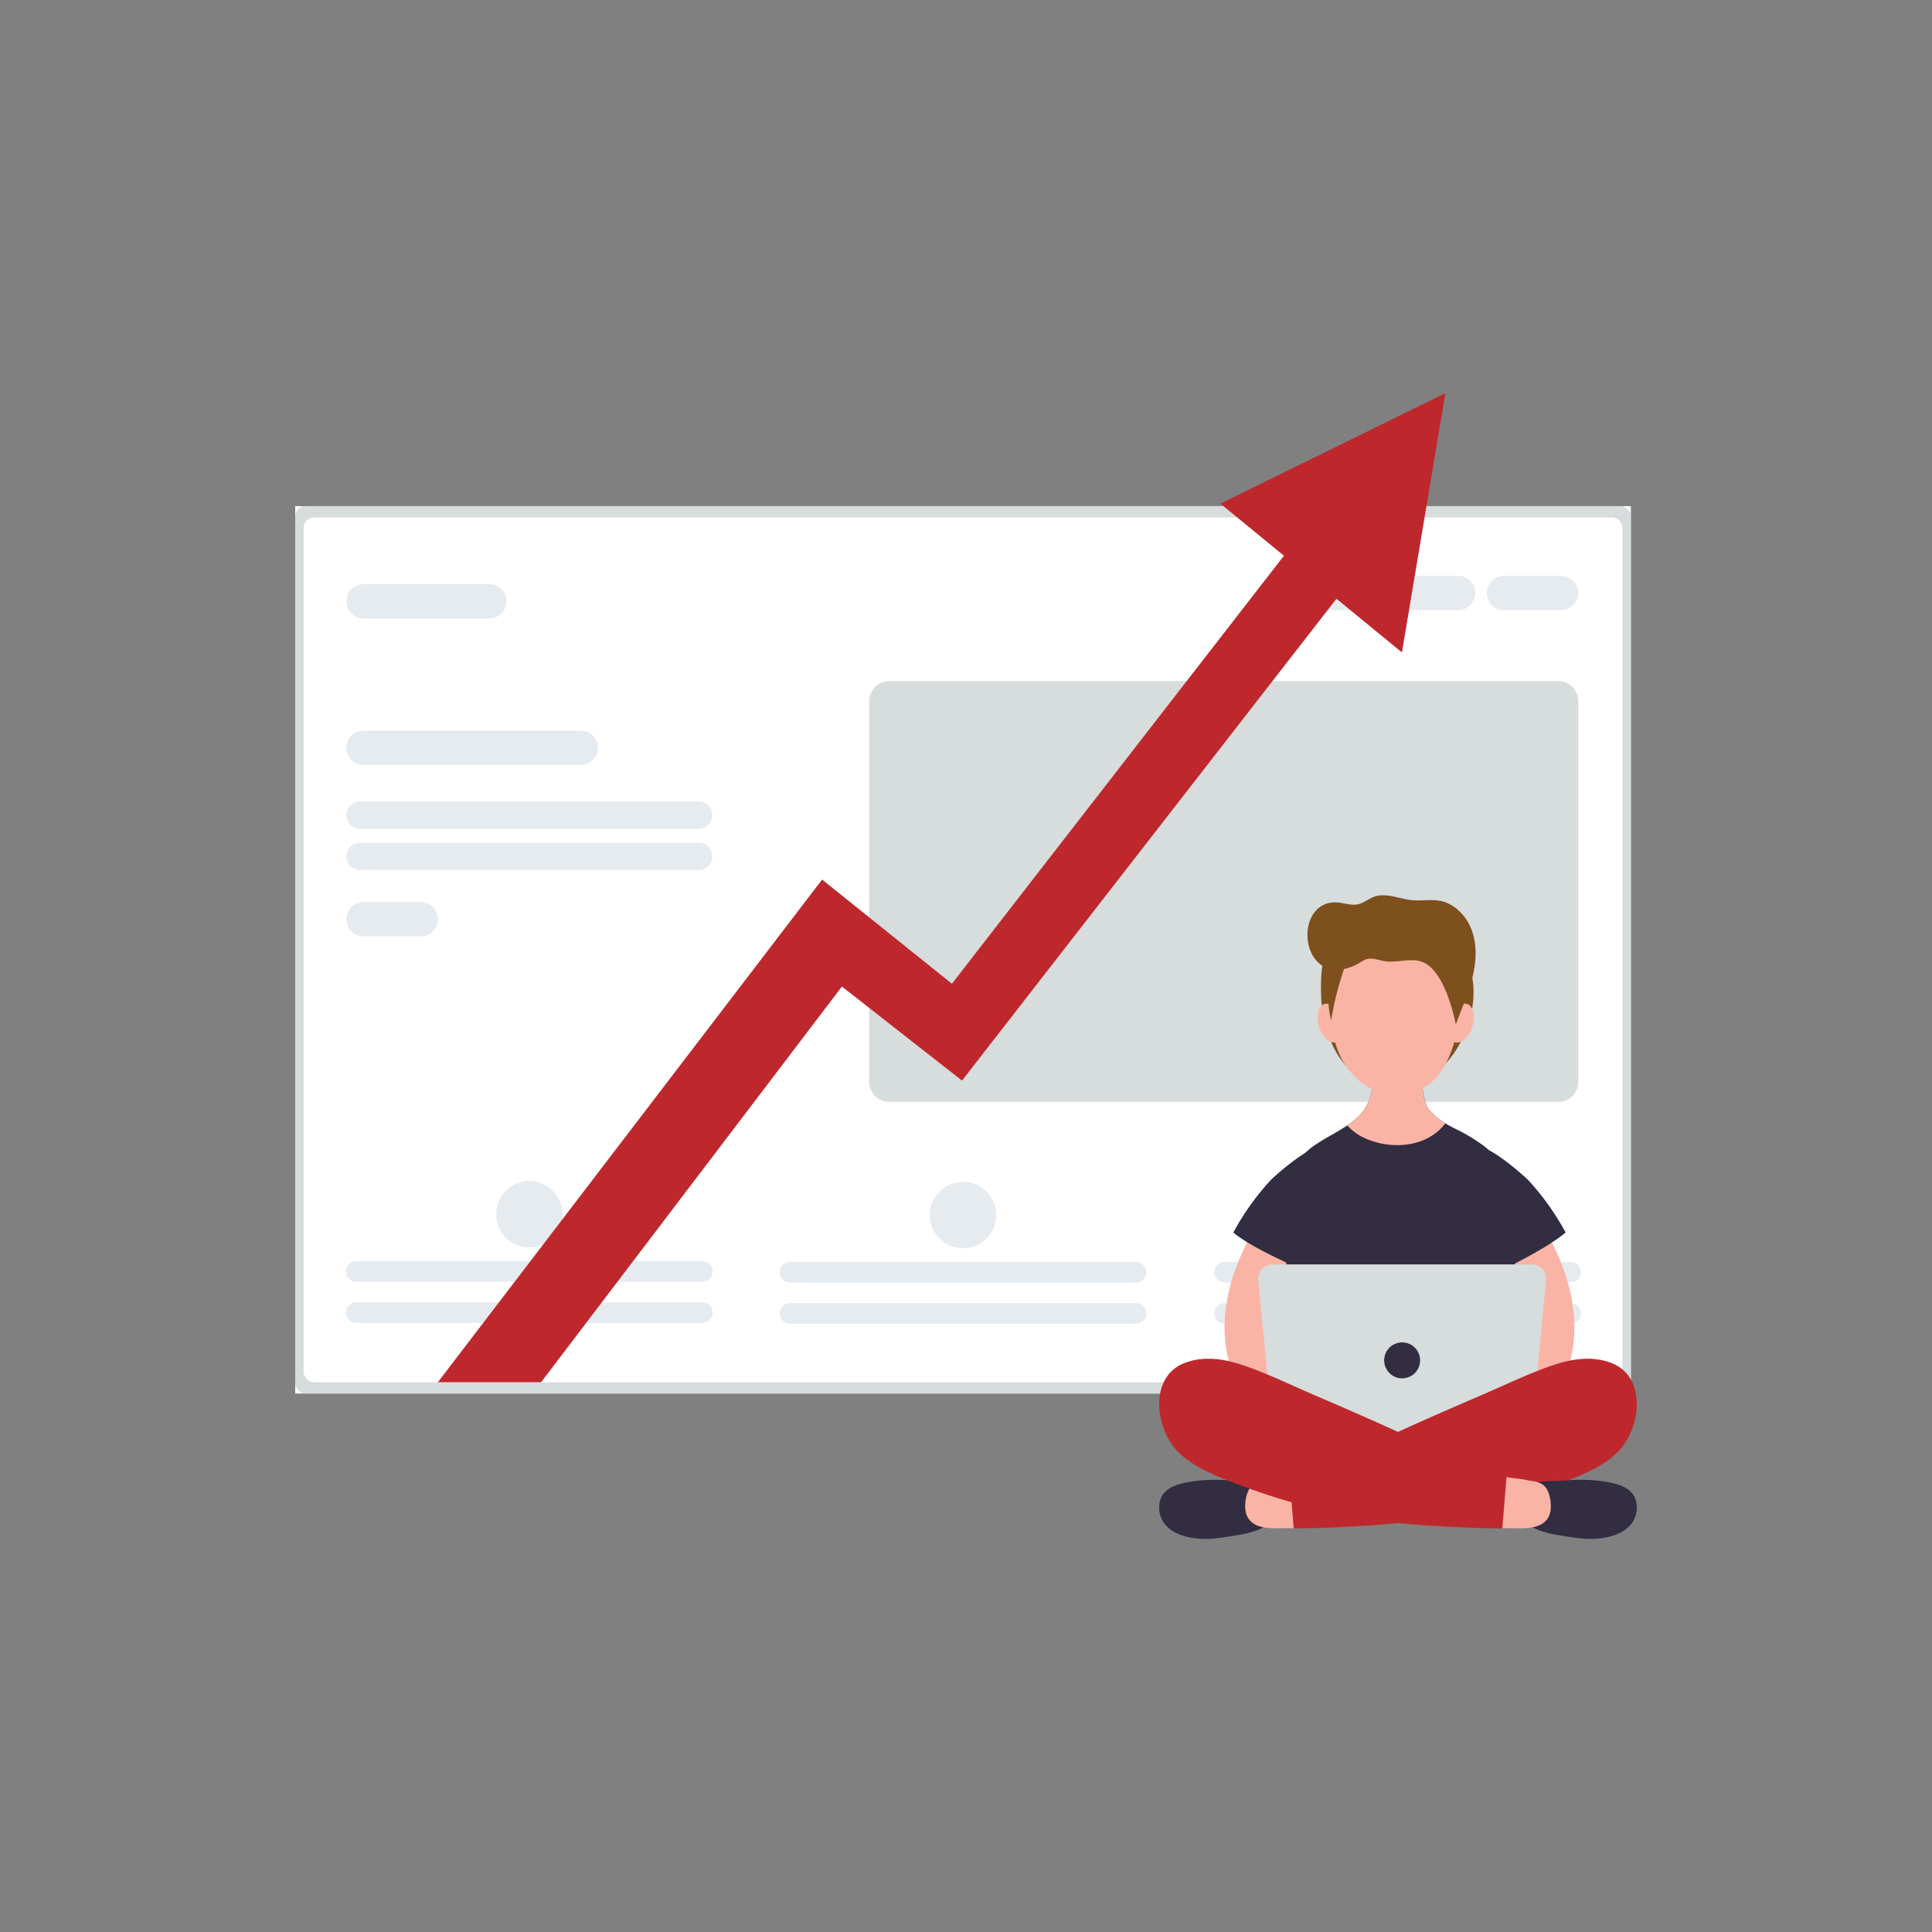 <svg id="Layer_1" data-name="Layer 1" xmlns="http://www.w3.org/2000/svg" viewBox="0 0 1920 1920"><rect x="0" y="0" width="1920" height="1920" fill="#808080" stroke="none"/><defs><style>.cls-1{fill:#fff;}.cls-2{fill:#d7dcdc;}.cls-3{fill:#e6ebf0;}.cls-4{fill:#be282d;}.cls-5{fill:#fab4a5;}.cls-6{fill:#7d501e;}.cls-7{fill:#322d41;}</style></defs><rect class="cls-1" x="293.37" y="503" width="1327.35" height="881.87"/><rect class="cls-2" x="293.37" y="503" width="1327.35" height="881.87" rx="10.15"/><rect class="cls-1" x="301.74" y="514.23" width="1310.62" height="859.4" rx="10.15"/><path class="cls-3" d="M486.29,614.64h-125a17,17,0,1,1,0-34.09h125a17,17,0,1,1,0,34.09Z"/><path class="cls-3" d="M577.2,760.11H361.28a17.05,17.05,0,1,1,0-34.1H577.2a17.05,17.05,0,0,1,0,34.1Z"/><path class="cls-3" d="M694.26,823.75H357.87a13.64,13.64,0,0,1,0-27.28H694.26a13.64,13.64,0,0,1,0,27.28Z"/><path class="cls-3" d="M694.26,864.66H357.87a13.64,13.64,0,1,1,0-27.28H694.26a13.64,13.64,0,0,1,0,27.28Z"/><path class="cls-3" d="M697.66,1273.77H354.46a10.23,10.23,0,1,1,0-20.45h343.2a10.23,10.23,0,1,1,0,20.45Z"/><path class="cls-3" d="M697.66,1314.68H354.46a10.23,10.23,0,1,1,0-20.45h343.2a10.23,10.23,0,1,1,0,20.45Z"/><path class="cls-3" d="M1346.84,606.41H1290a17,17,0,0,1,0-34.09h56.82a17,17,0,1,1,0,34.09Z"/><path class="cls-3" d="M418.1,930.57H361.28a17,17,0,1,1,0-34.09H418.1a17,17,0,1,1,0,34.09Z"/><path class="cls-3" d="M1449.12,606.41H1392.3a17,17,0,1,1,0-34.09h56.82a17,17,0,1,1,0,34.09Z"/><path class="cls-3" d="M1551.4,606.41h-56.82a17,17,0,1,1,0-34.09h56.82a17,17,0,1,1,0,34.09Z"/><path class="cls-2" d="M1548.49,1095.08H883.82a20,20,0,0,1-20-20V696.83a20,20,0,0,1,20-20h664.67a20,20,0,0,1,20,20v378.28A20,20,0,0,1,1548.49,1095.08Z"/><path class="cls-3" d="M526.06,1239.68a33,33,0,1,1,33-33A33,33,0,0,1,526.06,1239.68Z"/><path class="cls-3" d="M1128.65,1274.63H785.45a10.23,10.23,0,1,1,0-20.45h343.2a10.23,10.23,0,1,1,0,20.45Z"/><path class="cls-3" d="M1128.65,1315.54H785.45a10.23,10.23,0,1,1,0-20.45h343.2a10.23,10.23,0,1,1,0,20.45Z"/><path class="cls-3" d="M957.05,1240.54a33,33,0,1,1,33-33A33,33,0,0,1,957.05,1240.54Z"/><path class="cls-3" d="M1560.49,1274.63h-343.2a10.23,10.23,0,1,1,0-20.45h343.2a10.23,10.23,0,1,1,0,20.45Z"/><path class="cls-3" d="M1560.49,1315.54h-343.2a10.23,10.23,0,1,1,0-20.45h343.2a10.23,10.23,0,1,1,0,20.45Z"/><path class="cls-3" d="M1388.89,1240.54a33,33,0,1,1,33-33A33,33,0,0,1,1388.89,1240.54Z"/><polygon class="cls-4" points="1436.43 390.69 1212.79 500.5 1275.95 552.26 946 977.64 817 874.11 435.15 1373.63 537.73 1373.63 836.68 980.42 903.35 1032.62 956.06 1073.88 998.26 1019.58 1328.15 595.04 1393.24 648.38 1436.43 390.69"/><path class="cls-5" d="M1342.32,1453.85c-40.36-11.7-81-27.71-105.24-65.28-30.67-47.65-26.16-108.87,12.68-172.39l40,25.37c-21.75,35.56-48.92,81.92-20.39,126.24,18.21,28.3,52.73,40.23,83.65,49.19Z"/><path class="cls-6" d="M1458.61,1019.44c13-37.91,5.4-81.75-36.21-95.57-15.35-5.09-31.78-7.69-47.79-5.4-10.18,1.45-18.86,7-28.56,10-9,2.73-17.22,3.78-23.66,11.63-10,12.14-9.79,31.87-9.57,46.74.55,36.32,15.55,78.81,53.59,91.12C1409.33,1091.85,1445.1,1058.85,1458.61,1019.44Z"/><path class="cls-5" d="M1439.26,1453.85,1428.58,1417c30.92-9,65.43-20.89,83.65-49.19,28.52-44.32,2.47-91.64-19.28-127.2l38.87-24.41c38.85,63.52,43.35,124.74,12.69,172.39C1520.32,1426.14,1479.63,1442.15,1439.26,1453.85Z"/><path class="cls-7" d="M1555.92,1224.87c-17.62,14.52-47,29.18-67.35,39.49,3.86-1.95-.27-53.56-1.78-58.86-5.37-19-16.42-37.75-20.59-56.68-6.24-28.34,47.54,18.54,53,24.47A256.41,256.41,0,0,1,1555.92,1224.87Z"/><path class="cls-7" d="M1225.66,1224.87c17.63,14.52,47.71,27.09,68.09,37.4-3.86-2-.46-51.47,1-56.77,5.38-19,16.43-37.75,20.6-56.68,6.24-28.34-47.55,18.54-53,24.47A256.46,256.46,0,0,0,1225.66,1224.87Z"/><path class="cls-7" d="M1394.16,1470.6c-29.14-.77-57.87-4-84.4-15.58-12-5.25-24.19-13.15-28.32-25.61-1.75-5.29-1.88-11-1.93-16.54-.15-20.81,1.2-40.83.15-61.56-1.09-21.41-1.11-42.85-1.4-64.28-.48-36.67,1-73.42,5.86-109.8a70.19,70.19,0,0,1,4.54-17.14,46.87,46.87,0,0,1,9.27-15c3.86-4,8.61-7.07,13.31-10.07,16.36-10.45,39.2-19.61,47.74-38,5.49-11.83,6.75-25.14,7.36-38.17a375.7,375.7,0,0,1,47.69-.33c-1.19,11.64-1.42,23.62,2,34.81,1,3.28,1.66,6.75,4,9.38,7.66,8.77,16.9,14.57,27.14,19.46a175.32,175.32,0,0,1,27.94,17c7.7,5.65,13.09,15.47,17.35,24.06,11.83,23.86,12.42,51.53,12.77,78.16.34,26.3.85,53.38,1.41,80,.8,38.55,1.54,76.57,1.39,115.1,0,4.62-.06,9.37-1.73,13.68-1.93,5-5.9,9-10.38,11.87-13.38,8.7-30.42,8.59-46.38,8.6C1431.19,1470.59,1412.6,1471.09,1394.16,1470.6Z"/><path class="cls-5" d="M1433.59,1119.77c1-1.1,1.93-2.3,2.84-3.5a70.27,70.27,0,0,1-16.44-13.58c-2.29-2.63-2.94-6.1-4-9.38-3.43-11.19-3.2-23.17-2-34.81a375.7,375.7,0,0,0-47.69.33c-.61,13-1.87,26.34-7.36,38.17-4.12,8.9-11.61,15.61-20.06,21.37a50.82,50.82,0,0,0,13.14,10.56l.36.2C1377.38,1142.46,1413.32,1142,1433.59,1119.77Z"/><path class="cls-5" d="M1322.06,997.05c-.37,20,3.45,39.82,10.44,53.64,9.71,19.22,28,35,49.35,37.57,21.7,2.62,42.23-9.09,53-27.72,20.47-35.37,22.38-92.82-8.82-123.13C1376.56,889.34,1323.08,942,1322.06,997.05Z"/><path class="cls-2" d="M1506.35,1447.35H1280.54a14.42,14.42,0,0,1-14.35-13l-15.83-162a14.41,14.41,0,0,1,14.34-15.82h257.48a14.42,14.42,0,0,1,14.35,15.82l-15.84,162A14.41,14.41,0,0,1,1506.35,1447.35Z"/><path class="cls-7" d="M1269.13,1497.73c.74-9.56-5.85-21-14-23.66s-17.93-1.92-26.27-2.55c-15.49-1.16-31.19-1.66-46.58,1.12-13.52,2.44-30.79,6.78-30.3,26.31.34,13.44,9.75,21.94,20.21,26,15,5.75,31,5.07,46.48,2.45C1234.67,1524.66,1267.22,1522.35,1269.13,1497.73Z"/><path class="cls-4" d="M1469,1499.83q9.43-2.28,18.81-4.84a645.94,645.94,0,0,0,62.63-20.66c18.88-7.3,38.57-14.58,54.74-28.9,25.46-22.56,32.65-76.1-3-90.57-20.65-8.39-42.81-4-63.19,3.36-22.32,8-43.88,18.39-65.78,27.84-28.19,12.16-56.36,24.32-84.34,37.17-34.71,16.08-69.62,31.73-105.52,43.55a3.4,3.4,0,0,0-1.89,1.16,4.79,4.79,0,0,0-.59,2.44c-.21,3.88,2.85,48.41,4.76,48.43,25.61.13,51-1.39,76.6-2.93A617.29,617.29,0,0,0,1469,1499.83Z"/><path class="cls-5" d="M1285.67,1518.81c0-.3-15.39,0-16.48,0-9.89,0-25.37-.41-30.31-13.18-3.11-8-1.06-22.25,4.37-28.21,5.08-5.59,12.82-5.22,19.19-6.7s12.74-1.58,19.06-2.79C1281.5,1467.94,1285.66,1518.77,1285.67,1518.81Z"/><path class="cls-7" d="M1509.49,1497.73c-.74-9.56,5.85-21,14-23.66s17.93-1.92,26.27-2.55c15.49-1.16,31.19-1.66,46.58,1.12,13.52,2.44,30.79,6.78,30.3,26.31-.34,13.44-9.75,21.94-20.21,26-15,5.75-31.05,5.07-46.48,2.45C1544,1524.66,1511.4,1522.35,1509.49,1497.73Z"/><path class="cls-4" d="M1309.62,1499.83q-9.43-2.28-18.81-4.84a646.84,646.84,0,0,1-62.63-20.66c-18.88-7.3-38.57-14.58-54.74-28.9-25.46-22.56-32.65-76.1,3-90.57,20.66-8.39,42.81-4,63.19,3.36,22.32,8,43.88,18.39,65.78,27.84,28.19,12.16,56.36,24.32,84.34,37.17,34.71,16.08,69.63,31.73,105.52,43.55a3.4,3.4,0,0,1,1.89,1.16,4.79,4.79,0,0,1,.59,2.44c.21,3.88-2.85,48.41-4.76,48.43-25.61.13-51-1.39-76.6-2.93A617.44,617.44,0,0,1,1309.62,1499.83Z"/><path class="cls-5" d="M1493,1518.81c0-.3,15.39,0,16.48,0,9.89,0,25.37-.41,30.32-13.18,3.1-8,1-22.25-4.38-28.21-5.08-5.59-12.82-5.22-19.19-6.7s-12.74-1.58-19.06-2.79C1497.12,1467.94,1493,1518.77,1493,1518.81Z"/><path class="cls-5" d="M1333.22,1013.24c3.33,10.51,1,20.62-5.15,22.57s-13.89-5-17.22-15.48-1-20.61,5.15-22.57S1329.89,1002.73,1333.22,1013.24Z"/><path class="cls-5" d="M1440.81,1013.24c-3.33,10.51-1,20.62,5.16,22.57s13.88-5,17.21-15.48,1-20.61-5.15-22.57S1444.14,1002.73,1440.81,1013.24Z"/><path class="cls-6" d="M1450.52,905.77a43.21,43.21,0,0,0-11.82-8.16c-12.11-5.58-24.51-1.5-37.23-3.25s-26.42-8-38-2.27c-7.46,3.71-11.92,7.93-21,6.86-5.93-.69-11.78-2.55-17.73-2.12-32.73,2.39-33.39,56.93-4.51,65.61,10.06,3,21.12.12,30.17-5.21,2.64-1.56,5.23-3.34,8.21-4.1,5.58-1.42,11.31,1,17,2,11.72,2.07,24.33-2.93,35.8.14,20.89,5.6,31.6,44.41,35.4,62.87,5.65-15.63,12.56-30.86,16.52-47s4.78-33.63-1.61-49A49.26,49.26,0,0,0,1450.52,905.77Z"/><path class="cls-6" d="M1322.9,1014a306.54,306.54,0,0,1,18.17-65.53c-1.28,3.19-11.35,6.74-14,10.29-3,4-3.7,8.41-4.72,13.34C1319.51,986.05,1319.19,1000.06,1322.9,1014Z"/><path class="cls-7" d="M1411.29,1351.92a17.85,17.85,0,1,1-17.85-17.85A17.85,17.85,0,0,1,1411.29,1351.92Z"/></svg>